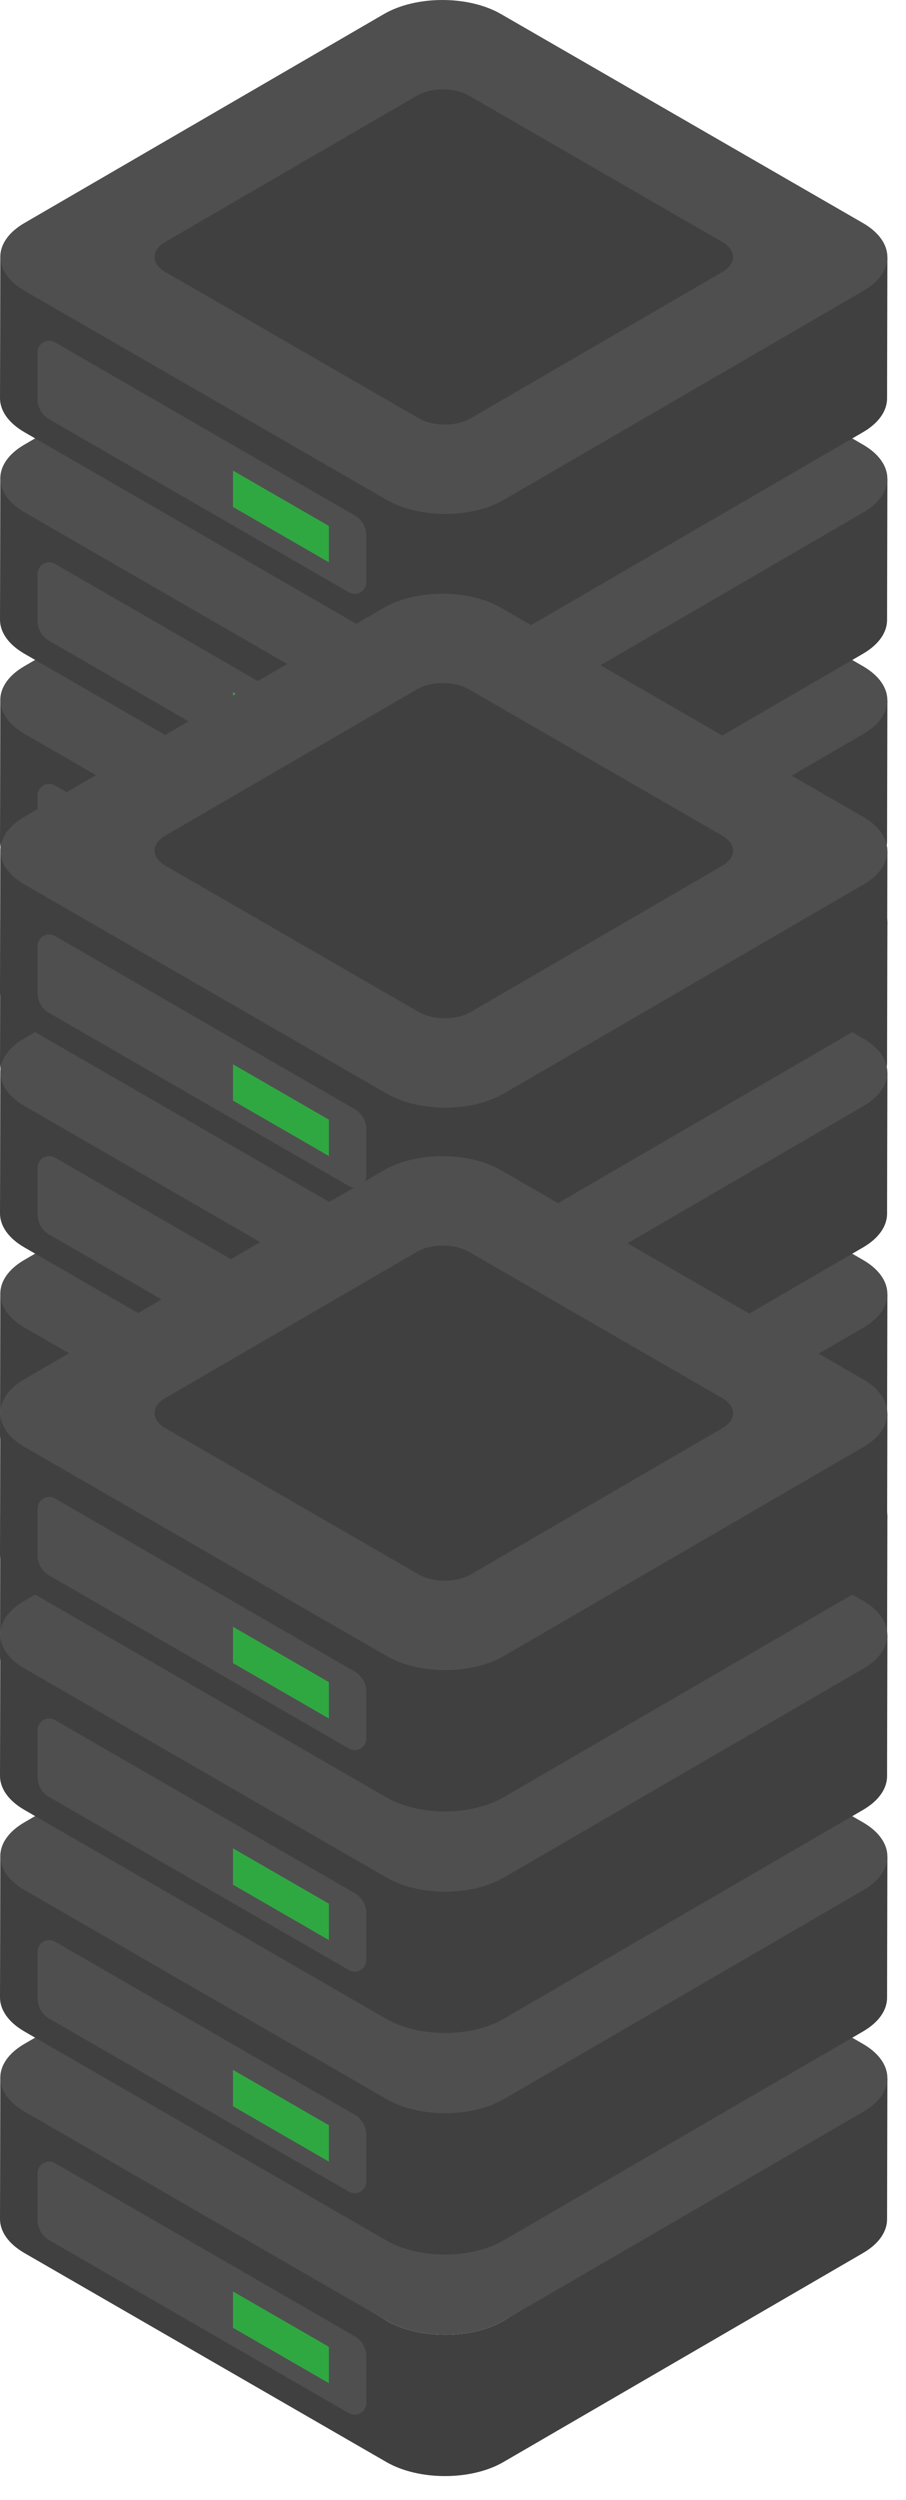 <svg width="29" height="80" viewBox="0 0 29 80" fill="none" xmlns="http://www.w3.org/2000/svg">
<path d="M28.404 29.502L28.394 34.024C28.393 34.414 28.136 34.804 27.624 35.102L16.115 41.79C15.083 42.39 13.405 42.39 12.367 41.79L0.782 35.102C0.26 34.8 -0.001 34.405 2.44637e-06 34.009L0.01 29.49C0.01 29.884 12.376 37.269 12.376 37.269C13.415 37.868 15.093 37.868 16.125 37.268C16.125 37.268 28.403 29.892 28.404 29.502Z" fill="#404041"/>
<path d="M11.353 37.765L1.76 32.226C1.512 32.083 1.202 32.262 1.202 32.548V34.045C1.202 34.31 1.344 34.556 1.574 34.689L11.167 40.227C11.415 40.37 11.725 40.191 11.725 39.905V38.409C11.725 38.143 11.583 37.898 11.353 37.765Z" fill="#4F4F50"/>
<path d="M27.622 28.409C28.66 29.009 28.665 29.98 27.634 30.58L16.125 37.268C15.093 37.868 13.415 37.868 12.377 37.269L0.792 30.58C-0.246 29.981 -0.252 29.009 0.78 28.409L12.289 21.721C13.321 21.121 14.999 21.121 16.037 21.721L27.622 28.409Z" fill="#4F4F50"/>
<path d="M23.12 29.015C23.579 29.28 23.581 29.709 23.125 29.975L15.064 34.659C14.608 34.924 13.866 34.924 13.407 34.659L5.293 29.975C4.834 29.71 4.832 29.28 5.288 29.015L13.349 24.33C13.805 24.065 14.547 24.065 15.007 24.33L23.12 29.015Z" fill="#404041"/>
<path d="M10.527 38.104L7.457 36.331V37.494L10.527 39.266V38.104Z" fill="#30A842"/>
<path d="M28.404 22.412L28.394 26.934C28.393 27.324 28.136 27.714 27.624 28.011L16.115 34.7C15.083 35.299 13.405 35.3 12.367 34.7L0.782 28.012C0.26 27.71 -0.001 27.314 2.44637e-06 26.919L0.01 22.399C0.01 22.794 12.376 30.178 12.376 30.178C13.415 30.778 15.093 30.778 16.125 30.178C16.125 30.178 28.403 22.802 28.404 22.412Z" fill="#404041"/>
<path d="M11.353 30.675L1.76 25.136C1.512 24.993 1.202 25.172 1.202 25.458V26.954C1.202 27.22 1.344 27.466 1.574 27.599L11.167 33.137C11.415 33.28 11.725 33.101 11.725 32.815V31.319C11.725 31.053 11.583 30.808 11.353 30.675Z" fill="#4F4F50"/>
<path d="M27.622 21.319C28.66 21.918 28.665 22.89 27.634 23.489L16.125 30.178C15.093 30.777 13.415 30.778 12.377 30.178L0.792 23.49C-0.246 22.89 -0.252 21.918 0.78 21.319L12.289 14.63C13.321 14.031 14.999 14.031 16.037 14.63L27.622 21.319Z" fill="#4F4F50"/>
<path d="M23.12 21.924C23.579 22.189 23.581 22.619 23.125 22.884L15.064 27.569C14.608 27.834 13.866 27.834 13.407 27.569L5.293 22.884C4.834 22.619 4.832 22.189 5.288 21.924L13.349 17.24C13.805 16.975 14.547 16.975 15.007 17.24L23.12 21.924Z" fill="#404041"/>
<path d="M10.527 31.013L7.457 29.24V30.403L10.527 32.176V31.013Z" fill="#30A842"/>
<path d="M28.404 15.322L28.394 19.843C28.393 20.234 28.136 20.623 27.624 20.921L16.115 27.61C15.083 28.209 13.405 28.209 12.367 27.61L0.782 20.921C0.26 20.62 -0.001 20.224 2.44637e-06 19.828L0.01 15.309C0.01 15.703 12.376 23.088 12.376 23.088C13.415 23.687 15.093 23.687 16.125 23.087C16.125 23.087 28.403 15.712 28.404 15.322Z" fill="#404041"/>
<path d="M11.353 23.584L1.76 18.046C1.512 17.902 1.202 18.081 1.202 18.368V19.864C1.202 20.13 1.344 20.375 1.574 20.508L11.167 26.046C11.415 26.189 11.725 26.011 11.725 25.724V24.228C11.725 23.963 11.583 23.717 11.353 23.584Z" fill="#4F4F50"/>
<path d="M27.622 14.228C28.66 14.828 28.665 15.8 27.634 16.399L16.125 23.088C15.093 23.687 13.415 23.687 12.377 23.088L0.792 16.399C-0.246 15.8 -0.252 14.828 0.78 14.229L12.289 7.54C13.321 6.941 14.999 6.941 16.037 7.54L27.622 14.228Z" fill="#4F4F50"/>
<path d="M23.12 14.834C23.579 15.099 23.581 15.529 23.125 15.794L15.064 20.478C14.608 20.743 13.866 20.744 13.407 20.478L5.293 15.794C4.834 15.529 4.832 15.099 5.288 14.834L13.349 10.149C13.805 9.884 14.547 9.884 15.007 10.149L23.12 14.834Z" fill="#404041"/>
<path d="M10.527 23.923L7.457 22.15V23.313L10.527 25.086V23.923Z" fill="#30A842"/>
<path d="M28.404 8.231L28.394 12.753C28.393 13.143 28.136 13.533 27.624 13.831L16.115 20.519C15.083 21.119 13.405 21.119 12.367 20.519L0.782 13.831C0.26 13.529 -0.001 13.134 2.44637e-06 12.738L0.01 8.219C0.01 8.613 12.376 15.998 12.376 15.998C13.415 16.597 15.093 16.597 16.125 15.997C16.125 15.997 28.403 8.621 28.404 8.231Z" fill="#404041"/>
<path d="M11.353 16.494L1.76 10.955C1.512 10.812 1.202 10.991 1.202 11.277V12.774C1.202 13.039 1.344 13.285 1.574 13.418L11.167 18.956C11.415 19.099 11.725 18.92 11.725 18.634V17.138C11.725 16.872 11.583 16.627 11.353 16.494Z" fill="#4F4F50"/>
<path d="M27.622 7.138C28.66 7.737 28.665 8.709 27.634 9.309L16.125 15.997C15.093 16.597 13.415 16.597 12.377 15.997L0.792 9.309C-0.246 8.71 -0.252 7.738 0.78 7.138L12.289 0.45C13.321 -0.15 14.999 -0.15 16.037 0.45L27.622 7.138Z" fill="#4F4F50"/>
<path d="M23.12 7.743C23.579 8.008 23.581 8.438 23.125 8.703L15.064 13.388C14.608 13.653 13.866 13.653 13.407 13.388L5.293 8.704C4.834 8.438 4.832 8.009 5.288 7.743L13.349 3.059C13.805 2.794 14.547 2.794 15.007 3.059L23.12 7.743Z" fill="#404041"/>
<path d="M10.527 16.832L7.457 15.06V16.223L10.527 17.995V16.832Z" fill="#30A842"/>
<path d="M28.404 48.502L28.394 53.024C28.393 53.414 28.136 53.804 27.624 54.102L16.115 60.79C15.083 61.39 13.405 61.39 12.367 60.79L0.782 54.102C0.26 53.8 -0.001 53.405 2.44637e-06 53.009L0.01 48.49C0.01 48.884 12.376 56.269 12.376 56.269C13.415 56.868 15.093 56.868 16.125 56.268C16.125 56.268 28.403 48.892 28.404 48.502Z" fill="#404041"/>
<path d="M11.353 56.765L1.76 51.226C1.512 51.083 1.202 51.262 1.202 51.548V53.045C1.202 53.31 1.344 53.556 1.574 53.689L11.167 59.227C11.415 59.37 11.725 59.191 11.725 58.905V57.409C11.725 57.143 11.583 56.898 11.353 56.765Z" fill="#4F4F50"/>
<path d="M27.622 47.409C28.66 48.009 28.665 48.98 27.634 49.58L16.125 56.268C15.093 56.868 13.415 56.868 12.377 56.269L0.792 49.58C-0.246 48.981 -0.252 48.009 0.78 47.409L12.289 40.721C13.321 40.121 14.999 40.121 16.037 40.721L27.622 47.409Z" fill="#4F4F50"/>
<path d="M23.12 48.014C23.579 48.28 23.581 48.709 23.125 48.975L15.064 53.659C14.608 53.924 13.866 53.924 13.407 53.659L5.293 48.975C4.834 48.71 4.832 48.28 5.288 48.015L13.349 43.33C13.805 43.065 14.547 43.065 15.007 43.33L23.12 48.014Z" fill="#404041"/>
<path d="M10.527 57.104L7.457 55.331V56.494L10.527 58.266V57.104Z" fill="#30A842"/>
<path d="M28.404 41.412L28.394 45.934C28.393 46.324 28.136 46.714 27.624 47.011L16.115 53.7C15.083 54.299 13.405 54.3 12.367 53.7L0.782 47.012C0.26 46.71 -0.001 46.314 2.44637e-06 45.919L0.01 41.399C0.01 41.794 12.376 49.178 12.376 49.178C13.415 49.778 15.093 49.778 16.125 49.178C16.125 49.178 28.403 41.802 28.404 41.412Z" fill="#404041"/>
<path d="M11.353 49.675L1.76 44.136C1.512 43.993 1.202 44.172 1.202 44.458V45.954C1.202 46.22 1.344 46.466 1.574 46.599L11.167 52.137C11.415 52.28 11.725 52.101 11.725 51.815V50.319C11.725 50.053 11.583 49.807 11.353 49.675Z" fill="#4F4F50"/>
<path d="M27.622 40.319C28.66 40.918 28.665 41.89 27.634 42.489L16.125 49.178C15.093 49.778 13.415 49.778 12.377 49.178L0.792 42.49C-0.246 41.89 -0.252 40.918 0.78 40.319L12.289 33.63C13.321 33.031 14.999 33.031 16.037 33.63L27.622 40.319Z" fill="#4F4F50"/>
<path d="M23.12 40.924C23.579 41.189 23.581 41.619 23.125 41.884L15.064 46.569C14.608 46.834 13.866 46.834 13.407 46.569L5.293 41.885C4.834 41.619 4.832 41.189 5.288 40.924L13.349 36.24C13.805 35.975 14.547 35.975 15.007 36.24L23.12 40.924Z" fill="#404041"/>
<path d="M10.527 50.013L7.457 48.24V49.403L10.527 51.176V50.013Z" fill="#30A842"/>
<path d="M28.404 34.322L28.394 38.843C28.393 39.234 28.136 39.623 27.624 39.921L16.115 46.61C15.083 47.209 13.405 47.209 12.367 46.61L0.782 39.921C0.26 39.62 -0.001 39.224 2.44637e-06 38.828L0.01 34.309C0.01 34.703 12.376 42.088 12.376 42.088C13.415 42.687 15.093 42.687 16.125 42.087C16.125 42.087 28.403 34.712 28.404 34.322Z" fill="#404041"/>
<path d="M11.353 42.584L1.76 37.046C1.512 36.903 1.202 37.081 1.202 37.368V38.864C1.202 39.13 1.344 39.375 1.574 39.508L11.167 45.046C11.415 45.19 11.725 45.011 11.725 44.724V43.228C11.725 42.963 11.583 42.717 11.353 42.584Z" fill="#4F4F50"/>
<path d="M27.622 33.228C28.66 33.828 28.665 34.8 27.634 35.399L16.125 42.088C15.093 42.687 13.415 42.687 12.377 42.088L0.792 35.399C-0.246 34.8 -0.252 33.828 0.78 33.228L12.289 26.54C13.321 25.941 14.999 25.941 16.037 26.54L27.622 33.228Z" fill="#4F4F50"/>
<path d="M23.12 33.834C23.579 34.099 23.581 34.529 23.125 34.794L15.064 39.478C14.608 39.743 13.866 39.744 13.407 39.478L5.293 34.794C4.834 34.529 4.832 34.099 5.288 33.834L13.349 29.149C13.805 28.884 14.547 28.884 15.007 29.149L23.12 33.834Z" fill="#404041"/>
<path d="M10.527 42.923L7.457 41.15V42.313L10.527 44.086V42.923Z" fill="#30A842"/>
<path d="M28.404 27.231L28.394 31.753C28.393 32.143 28.136 32.533 27.624 32.831L16.115 39.519C15.083 40.118 13.405 40.119 12.367 39.519L0.782 32.831C0.26 32.529 -0.001 32.134 2.44637e-06 31.738L0.01 27.218C0.01 27.613 12.376 34.998 12.376 34.998C13.415 35.597 15.093 35.597 16.125 34.997C16.125 34.997 28.403 27.621 28.404 27.231Z" fill="#404041"/>
<path d="M11.353 35.494L1.76 29.955C1.512 29.812 1.202 29.991 1.202 30.277V31.774C1.202 32.039 1.344 32.285 1.574 32.418L11.167 37.956C11.415 38.099 11.725 37.92 11.725 37.634V36.138C11.725 35.872 11.583 35.627 11.353 35.494Z" fill="#4F4F50"/>
<path d="M27.622 26.138C28.66 26.738 28.665 27.709 27.634 28.309L16.125 34.997C15.093 35.597 13.415 35.597 12.377 34.997L0.792 28.309C-0.246 27.709 -0.252 26.738 0.78 26.138L12.289 19.45C13.321 18.85 14.999 18.85 16.037 19.45L27.622 26.138Z" fill="#4F4F50"/>
<path d="M23.12 26.743C23.579 27.009 23.581 27.438 23.125 27.703L15.064 32.388C14.608 32.653 13.866 32.653 13.407 32.388L5.293 27.704C4.834 27.439 4.832 27.009 5.288 26.743L13.349 22.059C13.805 21.794 14.547 21.794 15.007 22.059L23.12 26.743Z" fill="#404041"/>
<path d="M10.527 35.832L7.457 34.06V35.222L10.527 36.995V35.832Z" fill="#30A842"/>
<path d="M28.404 66.502L28.394 71.024C28.393 71.415 28.136 71.804 27.624 72.102L16.115 78.79C15.083 79.39 13.405 79.39 12.367 78.79L0.782 72.102C0.26 71.8 -0.001 71.405 2.44637e-06 71.009L0.01 66.49C0.01 66.884 12.376 74.269 12.376 74.269C13.415 74.868 15.093 74.868 16.125 74.268C16.125 74.268 28.403 66.892 28.404 66.502Z" fill="#404041"/>
<path d="M11.353 74.765L1.76 69.226C1.512 69.083 1.202 69.262 1.202 69.549V71.045C1.202 71.311 1.344 71.556 1.574 71.689L11.167 77.227C11.415 77.37 11.725 77.191 11.725 76.905V75.409C11.725 75.143 11.583 74.898 11.353 74.765Z" fill="#4F4F50"/>
<path d="M27.622 65.409C28.66 66.009 28.665 66.98 27.634 67.58L16.125 74.268C15.093 74.868 13.415 74.868 12.377 74.269L0.792 67.58C-0.246 66.981 -0.252 66.009 0.78 65.409L12.289 58.721C13.321 58.121 14.999 58.121 16.037 58.721L27.622 65.409Z" fill="#4F4F50"/>
<path d="M23.12 66.014C23.579 66.28 23.581 66.709 23.125 66.975L15.064 71.659C14.608 71.924 13.866 71.924 13.407 71.659L5.293 66.975C4.834 66.71 4.832 66.28 5.288 66.015L13.349 61.33C13.805 61.065 14.547 61.065 15.007 61.33L23.12 66.014Z" fill="#404041"/>
<path d="M10.527 75.104L7.457 73.331V74.494L10.527 76.266V75.104Z" fill="#30A842"/>
<path d="M28.404 59.412L28.394 63.934C28.393 64.324 28.136 64.714 27.624 65.011L16.115 71.7C15.083 72.299 13.405 72.3 12.367 71.7L0.782 65.012C0.26 64.71 -0.001 64.314 2.44637e-06 63.919L0.01 59.399C0.01 59.794 12.376 67.178 12.376 67.178C13.415 67.778 15.093 67.778 16.125 67.178C16.125 67.178 28.403 59.802 28.404 59.412Z" fill="#404041"/>
<path d="M11.353 67.675L1.76 62.136C1.512 61.993 1.202 62.172 1.202 62.458V63.954C1.202 64.22 1.344 64.466 1.574 64.599L11.167 70.137C11.415 70.28 11.725 70.101 11.725 69.815V68.319C11.725 68.053 11.583 67.808 11.353 67.675Z" fill="#4F4F50"/>
<path d="M27.622 58.319C28.66 58.918 28.665 59.89 27.634 60.489L16.125 67.178C15.093 67.778 13.415 67.778 12.377 67.178L0.792 60.49C-0.246 59.89 -0.252 58.918 0.78 58.319L12.289 51.63C13.321 51.031 14.999 51.031 16.037 51.63L27.622 58.319Z" fill="#4F4F50"/>
<path d="M23.12 58.924C23.579 59.189 23.581 59.619 23.125 59.884L15.064 64.569C14.608 64.834 13.866 64.834 13.407 64.569L5.293 59.885C4.834 59.619 4.832 59.189 5.288 58.924L13.349 54.24C13.805 53.975 14.547 53.975 15.007 54.24L23.12 58.924Z" fill="#404041"/>
<path d="M10.527 68.013L7.457 66.24V67.403L10.527 69.176V68.013Z" fill="#30A842"/>
<path d="M28.404 52.322L28.394 56.843C28.393 57.234 28.136 57.623 27.624 57.921L16.115 64.61C15.083 65.209 13.405 65.209 12.367 64.61L0.782 57.921C0.26 57.62 -0.001 57.224 2.44637e-06 56.828L0.01 52.309C0.01 52.703 12.376 60.088 12.376 60.088C13.415 60.687 15.093 60.687 16.125 60.087C16.125 60.087 28.403 52.712 28.404 52.322Z" fill="#404041"/>
<path d="M11.353 60.584L1.76 55.046C1.512 54.903 1.202 55.081 1.202 55.368V56.864C1.202 57.13 1.344 57.375 1.574 57.508L11.167 63.046C11.415 63.19 11.725 63.011 11.725 62.724V61.228C11.725 60.963 11.583 60.717 11.353 60.584Z" fill="#4F4F50"/>
<path d="M27.622 51.228C28.66 51.828 28.665 52.8 27.634 53.399L16.125 60.088C15.093 60.687 13.415 60.687 12.377 60.088L0.792 53.399C-0.246 52.8 -0.252 51.828 0.78 51.228L12.289 44.54C13.321 43.941 14.999 43.941 16.037 44.54L27.622 51.228Z" fill="#4F4F50"/>
<path d="M23.12 51.834C23.579 52.099 23.581 52.529 23.125 52.794L15.064 57.478C14.608 57.743 13.866 57.744 13.407 57.478L5.293 52.794C4.834 52.529 4.832 52.099 5.288 51.834L13.349 47.149C13.805 46.884 14.547 46.884 15.007 47.149L23.12 51.834Z" fill="#404041"/>
<path d="M10.527 60.923L7.457 59.15V60.313L10.527 62.086V60.923Z" fill="#30A842"/>
<path d="M28.404 45.231L28.394 49.753C28.393 50.143 28.136 50.533 27.624 50.831L16.115 57.519C15.083 58.118 13.405 58.119 12.367 57.519L0.782 50.831C0.26 50.529 -0.001 50.134 2.44637e-06 49.738L0.01 45.218C0.01 45.613 12.376 52.998 12.376 52.998C13.415 53.597 15.093 53.597 16.125 52.997C16.125 52.997 28.403 45.621 28.404 45.231Z" fill="#404041"/>
<path d="M11.353 53.494L1.76 47.955C1.512 47.812 1.202 47.991 1.202 48.277V49.774C1.202 50.039 1.344 50.285 1.574 50.418L11.167 55.956C11.415 56.099 11.725 55.92 11.725 55.634V54.138C11.725 53.872 11.583 53.627 11.353 53.494Z" fill="#4F4F50"/>
<path d="M27.622 44.138C28.66 44.737 28.665 45.709 27.634 46.309L16.125 52.997C15.093 53.597 13.415 53.597 12.377 52.997L0.792 46.309C-0.246 45.709 -0.252 44.738 0.78 44.138L12.289 37.45C13.321 36.85 14.999 36.85 16.037 37.45L27.622 44.138Z" fill="#4F4F50"/>
<path d="M23.12 44.743C23.579 45.008 23.581 45.438 23.125 45.703L15.064 50.388C14.608 50.653 13.866 50.653 13.407 50.388L5.293 45.704C4.834 45.438 4.832 45.009 5.288 44.743L13.349 40.059C13.805 39.794 14.547 39.794 15.007 40.059L23.12 44.743Z" fill="#404041"/>
<path d="M10.527 53.832L7.457 52.06V53.222L10.527 54.995V53.832Z" fill="#30A842"/>
</svg>
